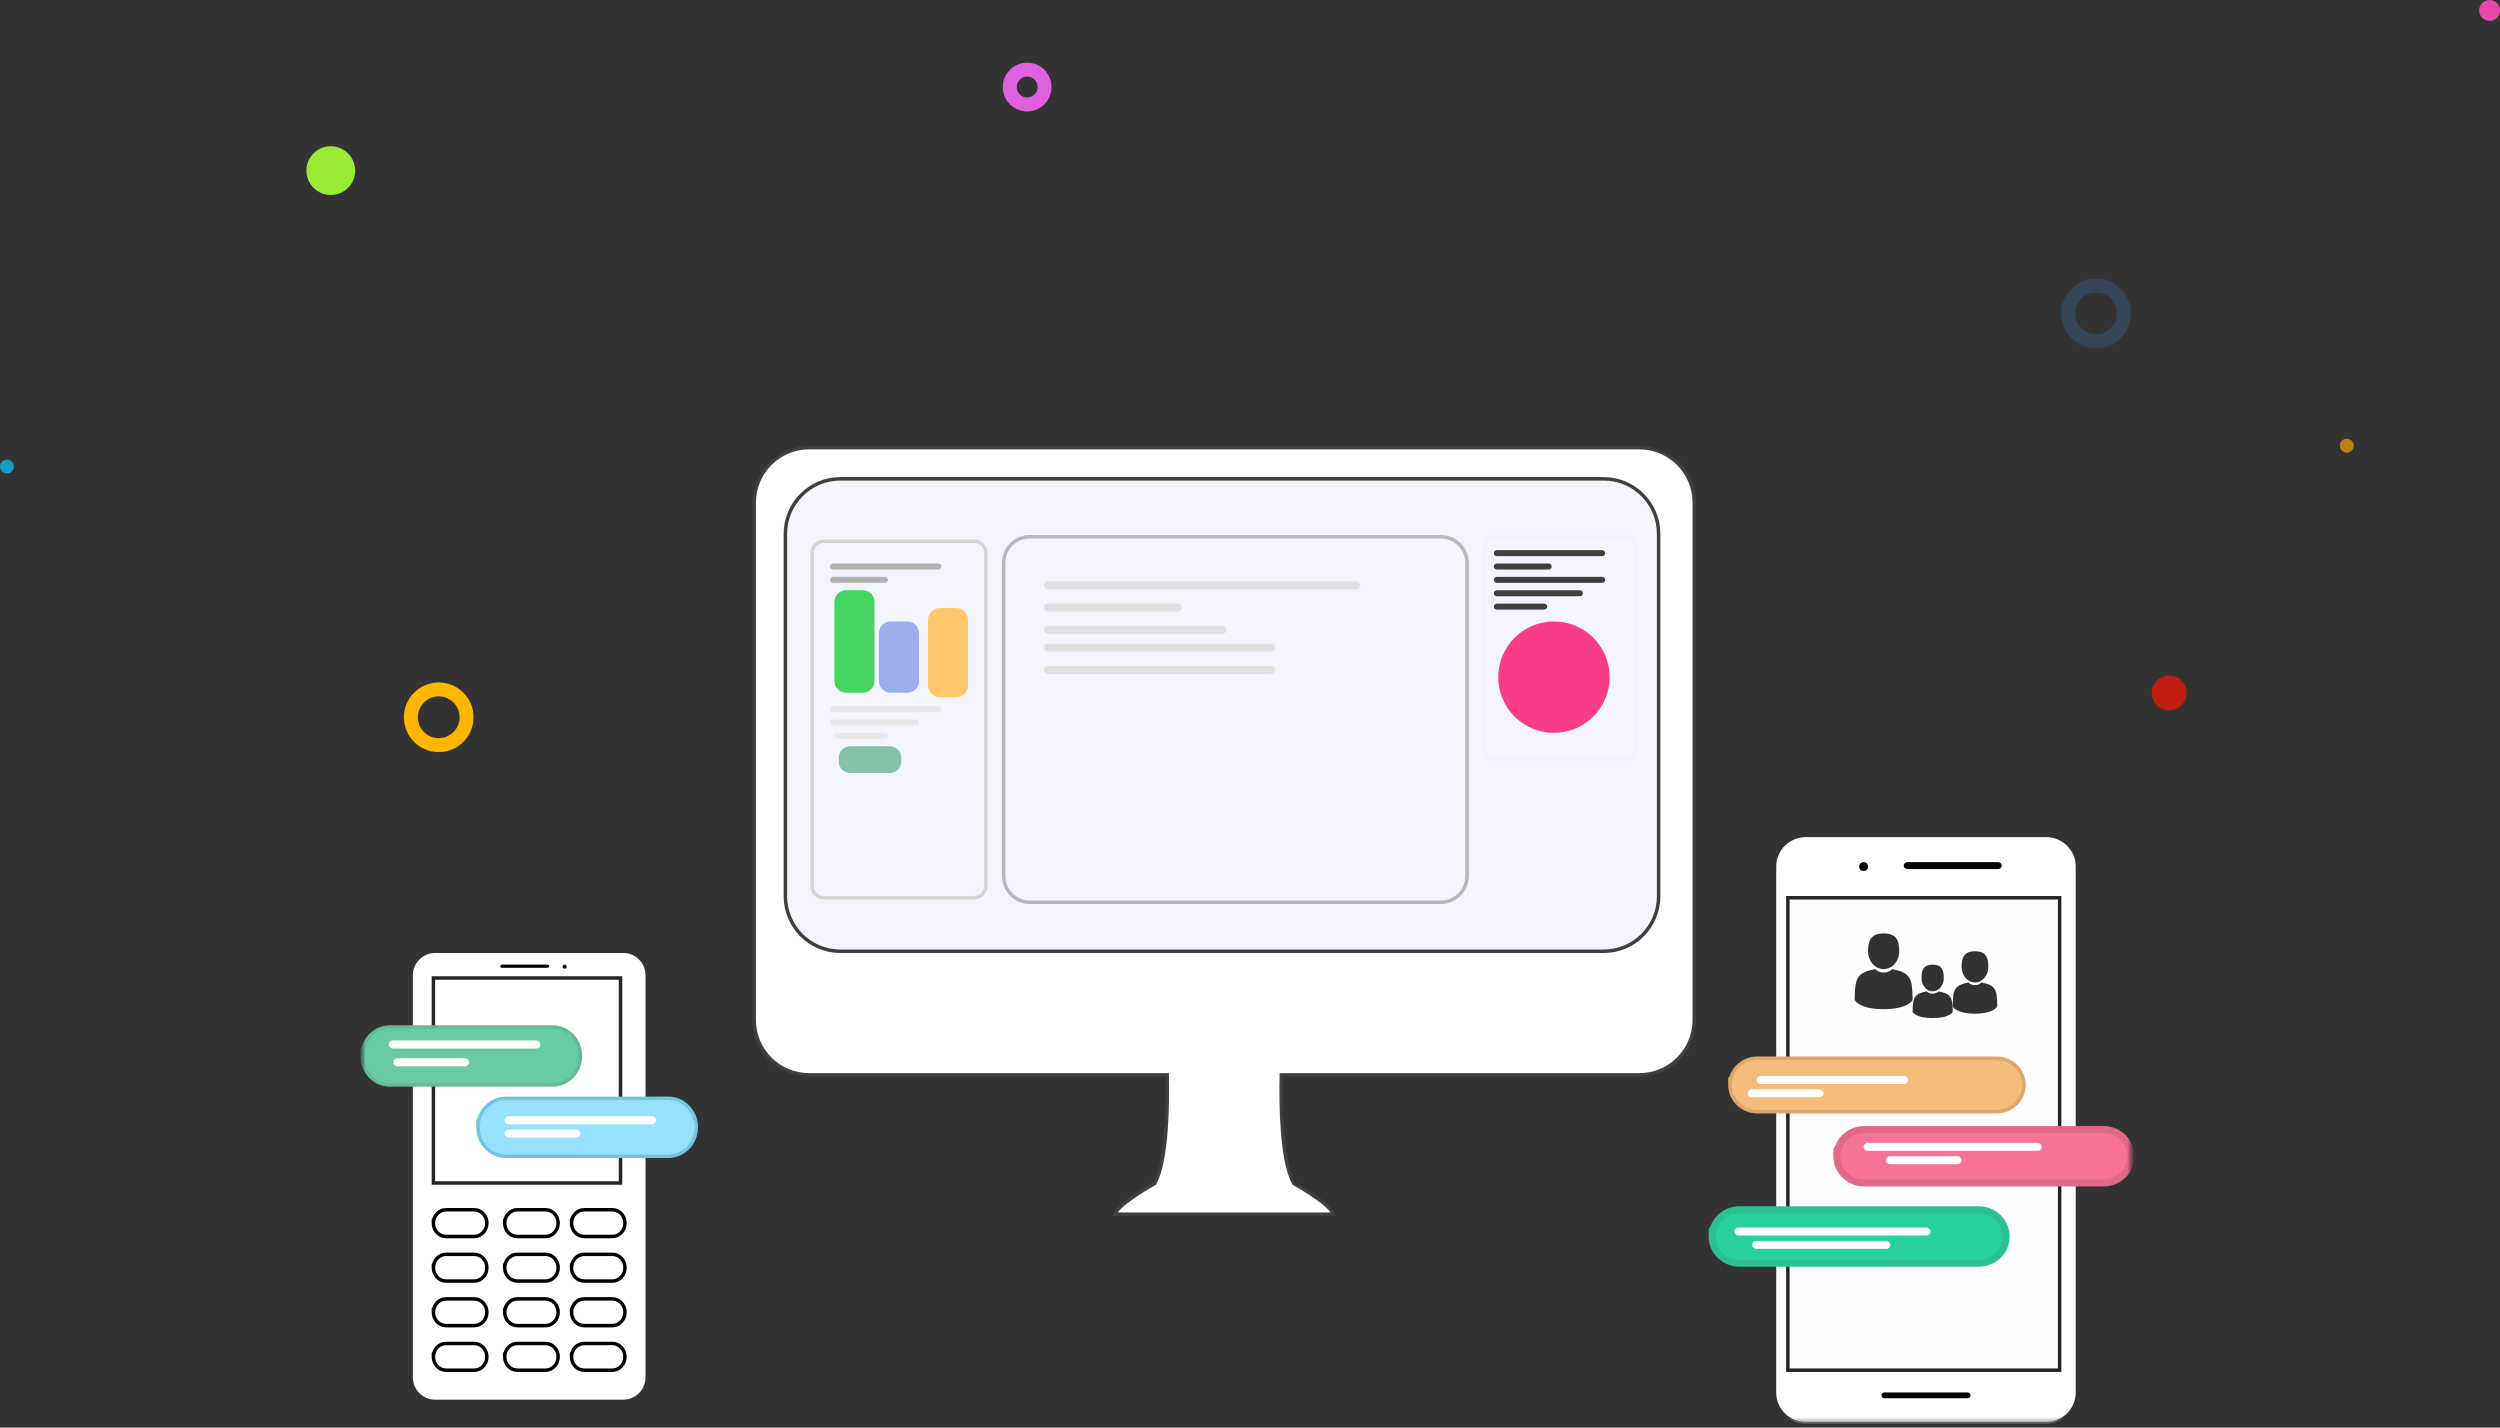 <?xml version="1.0" encoding="UTF-8"?>
<svg width="359px" height="205px" viewBox="0 0 359 205" version="1.1" xmlns="http://www.w3.org/2000/svg" xmlns:xlink="http://www.w3.org/1999/xlink">
    <rect x="0" y="0" width="359" height="205" fill="#333333" stroke="none"/>
    <!-- Generator: Sketch 46.2 (44496) - http://www.bohemiancoding.com/sketch -->
    <title>Workflow with confeti</title>
    <desc>Created with Sketch.</desc>
    <defs>
        <polygon id="path-1" points="0 141.44 254 141.44 254 0 0 0"></polygon>
    </defs>
    <g id="Styled-Pages" stroke="none" stroke-width="1" fill="none" fill-rule="evenodd">
        <g id="Home-(Mobile)" transform="translate(-9, -765)">
            <g id="Workflow-with-confeti" transform="translate(9, 765)">
                <g id="flow" transform="translate(52, 63)">
                    <g id="Page-1">
                        <path d="M64.241,30.08 L185.921,30.08 C210.804,30.08 230.967,50.286 230.967,75.207 C230.967,100.127 210.804,120.32 185.921,120.32 L64.241,120.32 C39.357,120.32 19.194,100.127 19.194,75.207 C19.194,50.286 39.357,30.08 64.241,30.08 Z" id="Stroke-1" stroke="#333133" stroke-width="0.5" stroke-linecap="round" stroke-linejoin="round" stroke-dasharray="1.99,1.99"></path>
                        <path d="M7.038,134.786 C7.038,136.694 8.577,138.24 10.475,138.24 L37.509,138.24 C39.407,138.24 40.947,136.694 40.947,134.786 L40.947,77.054 C40.947,75.146 39.407,73.6 37.509,73.6 L10.475,73.6 C8.577,73.6 7.038,75.146 7.038,77.054 L7.038,134.786 Z" id="Fill-3" fill="#FFFFFF"></path>
                        <path d="M7.038,134.786 C7.038,136.694 8.577,138.24 10.475,138.24 L37.509,138.24 C39.407,138.24 40.947,136.694 40.947,134.786 L40.947,77.054 C40.947,75.146 39.407,73.6 37.509,73.6 L10.475,73.6 C8.577,73.6 7.038,75.146 7.038,77.054 L7.038,134.786 Z" id="Stroke-5" stroke="#333133" stroke-width="0.5"></path>
                        <mask id="mask-2" fill="white">
                            <use xlink:href="#path-1"></use>
                        </mask>
                        <g id="Clip-8"></g>
                        <polygon id="Fill-7" fill="#FFFFFF" mask="url(#mask-2)" points="10.237 106.88 37.108 106.88 37.108 77.44 10.237 77.44"></polygon>
                        <polygon id="Stroke-9" stroke="#262526" stroke-width="0.5" mask="url(#mask-2)" points="10.237 106.88 37.108 106.88 37.108 77.44 10.237 77.44"></polygon>
                        <path d="M10.237,112.64 C10.237,113.701 11.05,114.56 12.054,114.56 L16.095,114.56 C17.1,114.56 17.914,113.701 17.914,112.64 C17.914,111.579 17.1,110.72 16.095,110.72 L12.054,110.72 C11.05,110.72 10.237,111.579 10.237,112.64 C10.237,112.64 10.237,111.579 10.237,112.64 Z" id="Stroke-10" stroke="#000000" stroke-width="0.5" mask="url(#mask-2)"></path>
                        <path d="M10.237,119.04 C10.237,120.101 11.05,120.96 12.054,120.96 L16.095,120.96 C17.1,120.96 17.914,120.101 17.914,119.04 C17.914,117.979 17.1,117.12 16.095,117.12 L12.054,117.12 C11.05,117.12 10.237,117.979 10.237,119.04 C10.237,119.04 10.237,117.979 10.237,119.04 Z" id="Stroke-11" stroke="#000000" stroke-width="0.5" mask="url(#mask-2)"></path>
                        <path d="M10.237,125.44 C10.237,126.501 11.05,127.36 12.054,127.36 L16.095,127.36 C17.1,127.36 17.914,126.501 17.914,125.44 C17.914,124.379 17.1,123.52 16.095,123.52 L12.054,123.52 C11.05,123.52 10.237,124.379 10.237,125.44 C10.237,125.44 10.237,124.379 10.237,125.44 Z" id="Stroke-12" stroke="#000000" stroke-width="0.5" mask="url(#mask-2)"></path>
                        <path d="M10.237,131.84 C10.237,132.901 11.05,133.76 12.054,133.76 L16.095,133.76 C17.1,133.76 17.914,132.901 17.914,131.84 C17.914,130.779 17.1,129.92 16.095,129.92 L12.054,129.92 C11.05,129.92 10.237,130.779 10.237,131.84 C10.237,131.84 10.237,130.779 10.237,131.84 Z" id="Stroke-13" stroke="#000000" stroke-width="0.5" mask="url(#mask-2)"></path>
                        <path d="M20.474,112.64 C20.474,113.701 21.287,114.56 22.291,114.56 L26.332,114.56 C27.336,114.56 28.151,113.701 28.151,112.64 C28.151,111.579 27.336,110.72 26.332,110.72 L22.291,110.72 C21.287,110.72 20.474,111.579 20.474,112.64 C20.474,112.64 20.474,111.579 20.474,112.64 Z" id="Stroke-14" stroke="#000000" stroke-width="0.5" mask="url(#mask-2)"></path>
                        <path d="M20.474,119.04 C20.474,120.101 21.287,120.96 22.291,120.96 L26.332,120.96 C27.336,120.96 28.151,120.101 28.151,119.04 C28.151,117.979 27.336,117.12 26.332,117.12 L22.291,117.12 C21.287,117.12 20.474,117.979 20.474,119.04 C20.474,119.04 20.474,117.979 20.474,119.04 Z" id="Stroke-15" stroke="#000000" stroke-width="0.5" mask="url(#mask-2)"></path>
                        <path d="M20.474,125.44 C20.474,126.501 21.287,127.36 22.291,127.36 L26.332,127.36 C27.336,127.36 28.151,126.501 28.151,125.44 C28.151,124.379 27.336,123.52 26.332,123.52 L22.291,123.52 C21.287,123.52 20.474,124.379 20.474,125.44 C20.474,125.44 20.474,124.379 20.474,125.44 Z" id="Stroke-16" stroke="#000000" stroke-width="0.5" mask="url(#mask-2)"></path>
                        <path d="M20.474,131.84 C20.474,132.901 21.287,133.76 22.291,133.76 L26.332,133.76 C27.336,133.76 28.151,132.901 28.151,131.84 C28.151,130.779 27.336,129.92 26.332,129.92 L22.291,129.92 C21.287,129.92 20.474,130.779 20.474,131.84 C20.474,131.84 20.474,130.779 20.474,131.84 Z" id="Stroke-17" stroke="#000000" stroke-width="0.5" mask="url(#mask-2)"></path>
                        <path d="M30.071,112.64 C30.071,113.701 30.884,114.56 31.888,114.56 L35.929,114.56 C36.933,114.56 37.748,113.701 37.748,112.64 C37.748,111.579 36.933,110.72 35.929,110.72 L31.888,110.72 C30.884,110.72 30.071,111.579 30.071,112.64 C30.071,112.64 30.071,111.579 30.071,112.64 Z" id="Stroke-18" stroke="#000000" stroke-width="0.5" mask="url(#mask-2)"></path>
                        <path d="M30.071,119.04 C30.071,120.101 30.884,120.96 31.888,120.96 L35.929,120.96 C36.933,120.96 37.748,120.101 37.748,119.04 C37.748,117.979 36.933,117.12 35.929,117.12 L31.888,117.12 C30.884,117.12 30.071,117.979 30.071,119.04 C30.071,119.04 30.071,117.979 30.071,119.04 Z" id="Stroke-19" stroke="#000000" stroke-width="0.5" mask="url(#mask-2)"></path>
                        <path d="M30.071,125.44 C30.071,126.501 30.884,127.36 31.888,127.36 L35.929,127.36 C36.933,127.36 37.748,126.501 37.748,125.44 C37.748,124.379 36.933,123.52 35.929,123.52 L31.888,123.52 C30.884,123.52 30.071,124.379 30.071,125.44 C30.071,125.44 30.071,124.379 30.071,125.44 Z" id="Stroke-20" stroke="#000000" stroke-width="0.5" mask="url(#mask-2)"></path>
                        <path d="M30.071,131.84 C30.071,132.901 30.884,133.76 31.888,133.76 L35.929,133.76 C36.933,133.76 37.748,132.901 37.748,131.84 C37.748,130.779 36.933,129.92 35.929,129.92 L31.888,129.92 C30.884,129.92 30.071,130.779 30.071,131.84 C30.071,131.84 30.071,130.779 30.071,131.84 Z" id="Stroke-21" stroke="#000000" stroke-width="0.5" mask="url(#mask-2)"></path>
                        <path d="M19.834,75.748 C19.834,75.873 19.939,75.976 20.068,75.976 L26.638,75.976 C26.768,75.976 26.872,75.873 26.872,75.748 C26.872,75.622 26.768,75.52 26.638,75.52 L20.068,75.52 C19.939,75.52 19.834,75.622 19.834,75.748 C19.834,75.748 19.834,75.622 19.834,75.748" id="Fill-22" fill="#000000" mask="url(#mask-2)"></path>
                        <path d="M29.378,75.814 C29.378,75.977 29.246,76.109 29.084,76.109 C28.923,76.109 28.791,75.977 28.791,75.814 C28.791,75.652 28.923,75.52 29.084,75.52 C29.246,75.52 29.378,75.652 29.378,75.814" id="Fill-23" fill="#000000" mask="url(#mask-2)"></path>
                        <path d="M202.816,136.98 C202.816,139.443 204.831,141.44 207.317,141.44 L241.822,141.44 C244.308,141.44 246.322,139.443 246.322,136.98 L246.322,61.42 C246.322,58.957 244.308,56.96 241.822,56.96 L207.317,56.96 C204.831,56.96 202.816,58.957 202.816,61.42 L202.816,136.98 Z" id="Fill-24" fill="#FFFFFF" mask="url(#mask-2)"></path>
                        <path d="M202.816,136.98 C202.816,139.443 204.831,141.44 207.317,141.44 L241.822,141.44 C244.308,141.44 246.322,139.443 246.322,136.98 L246.322,61.42 C246.322,58.957 244.308,56.96 241.822,56.96 L207.317,56.96 C204.831,56.96 202.816,58.957 202.816,61.42 L202.816,136.98 Z" id="Stroke-25" stroke="#333133" stroke-width="0.5" mask="url(#mask-2)"></path>
                        <polygon id="Fill-26" fill="#FDFDFF" mask="url(#mask-2)" points="204.736 133.76 243.763 133.76 243.763 65.92 204.736 65.92"></polygon>
                        <polygon id="Stroke-27" stroke="#262526" stroke-width="0.5" mask="url(#mask-2)" points="204.736 133.76 243.763 133.76 243.763 65.92 204.736 65.92"></polygon>
                        <path d="M218.171,137.376 C218.171,137.606 218.36,137.792 218.591,137.792 L230.548,137.792 C230.779,137.792 230.967,137.606 230.967,137.376 C230.967,137.146 230.779,136.96 230.548,136.96 L218.591,136.96 C218.36,136.96 218.171,137.146 218.171,137.376 C218.171,137.376 218.171,137.146 218.171,137.376" id="Fill-28" fill="#000000" mask="url(#mask-2)"></path>
                        <path d="M216.252,61.44 C216.252,61.793 215.966,62.08 215.612,62.08 C215.259,62.08 214.972,61.793 214.972,61.44 C214.972,61.087 215.259,60.8 215.612,60.8 C215.966,60.8 216.252,61.087 216.252,61.44" id="Fill-29" fill="#000000" mask="url(#mask-2)"></path>
                        <path d="M221.37,61.299 C221.37,61.574 221.606,61.798 221.898,61.798 L234.92,61.798 C235.21,61.798 235.446,61.574 235.446,61.299 C235.446,61.024 235.21,60.8 234.92,60.8 L221.898,60.8 C221.606,60.8 221.37,61.024 221.37,61.299 C221.37,61.299 221.37,61.024 221.37,61.299" id="Fill-30" fill="#000000" mask="url(#mask-2)"></path>
                        <path d="M211.773,103.04 C211.773,105.16 213.533,106.88 215.704,106.88 L250.069,106.88 C252.241,106.88 254,105.16 254,103.04 C254,100.92 252.241,99.2 250.069,99.2 L215.704,99.2 C213.533,99.2 211.773,100.92 211.773,103.04 C211.773,103.04 211.773,100.92 211.773,103.04" id="Fill-31" stroke="#E26888" fill="#F77395" mask="url(#mask-2)"></path>
                        <path d="M193.859,114.56 C193.859,116.68 195.619,118.4 197.79,118.4 L232.155,118.4 C234.325,118.4 236.086,116.68 236.086,114.56 C236.086,112.44 234.325,110.72 232.155,110.72 L197.79,110.72 C195.619,110.72 193.859,112.44 193.859,114.56 C193.859,114.56 193.859,112.44 193.859,114.56" id="Fill-32" stroke="#2CC192" fill="#28D09B" mask="url(#mask-2)"></path>
                        <path d="M221.371,81.325 C221.371,81.237 221.37,81.301 221.371,81.325" id="Fill-34" fill="#333133" mask="url(#mask-2)"></path>
                        <path d="M229.688,82 C229.689,81.976 229.688,81.833 229.688,82" id="Fill-35" fill="#333133" mask="url(#mask-2)"></path>
                        <g id="Group" mask="url(#mask-2)" fill="#333133">
                            <g transform="translate(214.332, 71.04)">
                                <path d="M4.159,5.12 C5.395,5.12 6.398,3.973 6.398,2.561 C6.398,1.147 6.069,0 4.159,0 C2.249,0 1.919,1.147 1.919,2.561 C1.919,3.973 2.922,5.12 4.159,5.12" id="Fill-33"></path>
                                <path d="M8.312,9.155 C8.272,6.401 7.936,5.616 5.364,5.12 C5.364,5.12 5.002,5.614 4.159,5.614 C3.315,5.614 2.953,5.12 2.953,5.12 C0.41,5.611 0.054,6.384 0.007,9.065 C0.003,9.285 0.001,9.296 0,9.271 C0,9.318 0.001,9.406 0.001,9.56 C0.001,9.56 0.613,10.88 4.159,10.88 C7.705,10.88 8.316,9.56 8.316,9.56 C8.316,9.461 8.316,9.392 8.317,9.346 C8.316,9.362 8.315,9.331 8.312,9.155" id="Fill-36"></path>
                            </g>
                        </g>
                        <g id="Group-Copy" mask="url(#mask-2)" fill="#333133">
                            <g transform="translate(222.65, 75.52)">
                                <path d="M2.879,3.84 C3.762,3.84 4.479,2.98 4.479,1.92 C4.479,0.86 4.243,0 2.879,0 C1.515,0 1.28,0.86 1.28,1.92 C1.28,2.98 1.996,3.84 2.879,3.84" id="Fill-33"></path>
                                <path d="M5.755,6.53 C5.727,4.694 5.494,4.171 3.714,3.84 C3.714,3.84 3.463,4.169 2.879,4.169 C2.295,4.169 2.044,3.84 2.044,3.84 C0.284,4.167 0.037,4.683 0.005,6.47 C0.002,6.617 0.001,6.624 0,6.607 C0,6.639 0.001,6.698 0.001,6.8 C0.001,6.8 0.424,7.68 2.879,7.68 C5.334,7.68 5.757,6.8 5.757,6.8 C5.757,6.734 5.757,6.688 5.758,6.658 C5.757,6.668 5.756,6.647 5.755,6.53" id="Fill-36"></path>
                            </g>
                        </g>
                        <g id="Group-Copy-2" mask="url(#mask-2)" fill="#333133">
                            <g transform="translate(228.408, 73.6)">
                                <path d="M3.199,4.48 C4.259,4.48 5.118,3.477 5.118,2.241 C5.118,1.003 4.836,0 3.199,0 C1.562,0 1.28,1.003 1.28,2.241 C1.28,3.477 2.139,4.48 3.199,4.48" id="Fill-33"></path>
                                <path d="M6.394,7.618 C6.363,5.476 6.105,4.866 4.126,4.48 C4.126,4.48 3.848,4.864 3.199,4.864 C2.55,4.864 2.272,4.48 2.272,4.48 C0.315,4.862 0.041,5.463 0.005,7.549 C0.002,7.719 0.001,7.728 0,7.708 C0,7.745 0.001,7.814 0.001,7.934 C0.001,7.934 0.471,8.96 3.199,8.96 C5.927,8.96 6.397,7.934 6.397,7.934 C6.397,7.856 6.397,7.803 6.398,7.767 C6.397,7.779 6.396,7.755 6.394,7.618" id="Fill-36"></path>
                            </g>
                        </g>
                        <path d="M0,88.64 C0,90.938 1.787,92.8 3.992,92.8 L27.358,92.8 C29.563,92.8 31.35,90.938 31.35,88.64 C31.35,86.342 29.563,84.48 27.358,84.48 L3.992,84.48 C1.787,84.48 0,86.342 0,88.64 C0,88.64 0,86.342 0,88.64" id="Fill-37" stroke="#5FBC97" stroke-width="0.5" fill="#69CBA4" mask="url(#mask-2)"></path>
                        <path d="M3.839,86.985 C3.839,87.309 4.106,87.57 4.435,87.57 L24.995,87.57 C25.324,87.57 25.592,87.309 25.592,86.985 C25.592,86.661 25.324,86.4 24.995,86.4 L4.435,86.4 C4.106,86.4 3.839,86.661 3.839,86.985 C3.839,86.985 3.839,86.661 3.839,86.985" id="Fill-38" fill="#FFFFFF" mask="url(#mask-2)"></path>
                        <path d="M4.479,89.545 C4.479,89.869 4.743,90.13 5.068,90.13 L14.765,90.13 C15.091,90.13 15.355,89.869 15.355,89.545 C15.355,89.221 15.091,88.96 14.765,88.96 L5.068,88.96 C4.743,88.96 4.479,89.221 4.479,89.545 C4.479,89.545 4.479,89.221 4.479,89.545" id="Fill-39" fill="#FFFFFF" mask="url(#mask-2)"></path>
                        <path d="M215.612,101.69 C215.612,102.004 215.875,102.259 216.2,102.259 L240.617,102.259 C240.941,102.259 241.204,102.004 241.204,101.69 C241.204,101.375 240.941,101.12 240.617,101.12 L216.2,101.12 C215.875,101.12 215.612,101.375 215.612,101.69 C215.612,101.69 215.612,101.375 215.612,101.69" id="Fill-40" fill="#FFFFFF" mask="url(#mask-2)"></path>
                        <path d="M218.811,103.61 C218.811,103.924 219.075,104.179 219.4,104.179 L229.097,104.179 C229.423,104.179 229.688,103.924 229.688,103.61 C229.688,103.295 229.423,103.04 229.097,103.04 L219.4,103.04 C219.075,103.04 218.811,103.295 218.811,103.61 C218.811,103.61 218.811,103.295 218.811,103.61" id="Fill-41" fill="#FFFFFF" mask="url(#mask-2)"></path>
                        <path d="M197.058,113.85 C197.058,114.164 197.319,114.419 197.641,114.419 L224.626,114.419 C224.948,114.419 225.209,114.164 225.209,113.85 C225.209,113.535 224.948,113.28 224.626,113.28 L197.641,113.28 C197.319,113.28 197.058,113.535 197.058,113.85 C197.058,113.85 197.058,113.535 197.058,113.85" id="Fill-42" fill="#FFFFFF" mask="url(#mask-2)"></path>
                        <path d="M199.617,115.77 C199.617,116.084 199.877,116.339 200.199,116.339 L218.869,116.339 C219.191,116.339 219.451,116.084 219.451,115.77 C219.451,115.455 219.191,115.2 218.869,115.2 L200.199,115.2 C199.877,115.2 199.617,115.455 199.617,115.77 C199.617,115.77 199.617,115.455 199.617,115.77" id="Fill-43" fill="#FFFFFF" mask="url(#mask-2)"></path>
                        <path d="M196.418,92.8 C196.418,94.92 198.178,96.64 200.349,96.64 L234.714,96.64 C236.885,96.64 238.645,94.92 238.645,92.8 C238.645,90.68 236.885,88.96 234.714,88.96 L200.349,88.96 C198.178,88.96 196.418,90.68 196.418,92.8 C196.418,92.8 196.418,90.68 196.418,92.8" id="Fill-44" fill="#FFFFFF" mask="url(#mask-2)"></path>
                        <path d="M196.418,92.8 C196.418,94.92 198.178,96.64 200.349,96.64 L234.714,96.64 C236.885,96.64 238.645,94.92 238.645,92.8 C238.645,90.68 236.885,88.96 234.714,88.96 L200.349,88.96 C198.178,88.96 196.418,90.68 196.418,92.8 C196.418,92.8 196.418,90.68 196.418,92.8 Z" id="Stroke-45" stroke="#DDA769" stroke-width="0.5" fill="#F5BC7B" mask="url(#mask-2)"></path>
                        <path d="M200.257,92.09 C200.257,92.404 200.524,92.659 200.853,92.659 L221.414,92.659 C221.743,92.659 222.01,92.404 222.01,92.09 C222.01,91.775 221.743,91.52 221.414,91.52 L200.853,91.52 C200.524,91.52 200.257,91.775 200.257,92.09 C200.257,92.09 200.257,91.775 200.257,92.09" id="Fill-46" fill="#FFFFFF" mask="url(#mask-2)"></path>
                        <path d="M198.977,94.01 C198.977,94.324 199.241,94.579 199.567,94.579 L209.263,94.579 C209.589,94.579 209.854,94.324 209.854,94.01 C209.854,93.695 209.589,93.44 209.263,93.44 L199.567,93.44 C199.241,93.44 198.977,93.695 198.977,94.01 C198.977,94.01 198.977,93.695 198.977,94.01" id="Fill-47" fill="#FFFFFF" mask="url(#mask-2)"></path>
                        <path d="M16.635,98.88 C16.635,101.178 18.433,103.04 20.652,103.04 L43.967,103.04 C46.186,103.04 47.985,101.178 47.985,98.88 C47.985,96.582 46.186,94.72 43.967,94.72 L20.652,94.72 C18.433,94.72 16.635,96.582 16.635,98.88 C16.635,98.88 16.635,96.582 16.635,98.88" id="Fill-48" fill="#FFFFFF" mask="url(#mask-2)"></path>
                        <path d="M16.635,98.88 C16.635,101.178 18.433,103.04 20.652,103.04 L43.967,103.04 C46.186,103.04 47.985,101.178 47.985,98.88 C47.985,96.582 46.186,94.72 43.967,94.72 L20.652,94.72 C18.433,94.72 16.635,96.582 16.635,98.88 C16.635,98.88 16.635,96.582 16.635,98.88 Z" id="Stroke-49" stroke="#74C3E2" stroke-width="0.5" fill="#96E1FF" mask="url(#mask-2)"></path>
                        <path d="M20.474,97.865 C20.474,98.189 20.741,98.45 21.07,98.45 L41.63,98.45 C41.959,98.45 42.227,98.189 42.227,97.865 C42.227,97.541 41.959,97.28 41.63,97.28 L21.07,97.28 C20.741,97.28 20.474,97.541 20.474,97.865 C20.474,97.865 20.474,97.541 20.474,97.865" id="Fill-50" fill="#FFFFFF" mask="url(#mask-2)"></path>
                        <path d="M20.474,99.785 C20.474,100.109 20.738,100.37 21.063,100.37 L30.759,100.37 C31.086,100.37 31.35,100.109 31.35,99.785 C31.35,99.461 31.086,99.2 30.759,99.2 L21.063,99.2 C20.738,99.2 20.474,99.461 20.474,99.785 C20.474,99.785 20.474,99.461 20.474,99.785" id="Fill-51" fill="#FFFFFF" mask="url(#mask-2)"></path>
                        <path d="M183.402,1.28 L64.2,1.28 C59.834,1.28 56.302,4.815 56.302,9.184 L56.302,83.463 C56.302,87.819 59.834,91.354 64.2,91.354 L115.606,91.354 C115.699,95.683 115.606,103.641 113.82,106.938 C113.82,106.938 108.529,109.904 108.105,111.36 L139.483,111.36 C139.073,109.904 133.782,106.938 133.782,106.938 C131.996,103.641 131.904,95.683 131.996,91.354 L183.402,91.354 C187.768,91.354 191.3,87.819 191.3,83.463 L191.3,9.184 C191.3,4.815 187.768,1.28 183.402,1.28" id="Fill-52" fill="#FFFFFF" mask="url(#mask-2)"></path>
                        <path d="M183.402,1.28 L64.2,1.28 C59.834,1.28 56.302,4.815 56.302,9.184 L56.302,83.463 C56.302,87.819 59.834,91.354 64.2,91.354 L115.606,91.354 C115.699,95.683 115.606,103.641 113.82,106.938 C113.82,106.938 108.529,109.904 108.105,111.36 L139.483,111.36 C139.073,109.904 133.782,106.938 133.782,106.938 C131.996,103.641 131.904,95.683 131.996,91.354 L183.402,91.354 C187.768,91.354 191.3,87.819 191.3,83.463 L191.3,9.184 C191.3,4.815 187.768,1.28 183.402,1.28 Z" id="Stroke-53" stroke="#3F3F3F" stroke-width="0.5" mask="url(#mask-2)"></path>
                        <path d="M186.181,65.692 C186.181,70.057 182.652,73.6 178.304,73.6 L68.671,73.6 C64.31,73.6 60.781,70.057 60.781,65.692 L60.781,13.668 C60.781,9.303 64.31,5.76 68.671,5.76 L178.304,5.76 C182.652,5.76 186.181,9.303 186.181,13.668 L186.181,65.692 Z" id="Fill-54" fill="#F4F4FC" mask="url(#mask-2)"></path>
                        <path d="M186.181,65.692 C186.181,70.057 182.652,73.6 178.304,73.6 L68.671,73.6 C64.31,73.6 60.781,70.057 60.781,65.692 L60.781,13.668 C60.781,9.303 64.31,5.76 68.671,5.76 L178.304,5.76 C182.652,5.76 186.181,9.303 186.181,13.668 L186.181,65.692 Z" id="Stroke-55" stroke="#3F3F3F" stroke-width="0.5" mask="url(#mask-2)"></path>
                        <path d="M161.229,44.392 C161.229,45.325 161.992,46.08 162.934,46.08 L181.277,46.08 C182.219,46.08 182.982,45.325 182.982,44.392 L182.982,15.769 C182.982,14.835 182.219,14.08 181.277,14.08 L162.934,14.08 C161.992,14.08 161.229,14.835 161.229,15.769 L161.229,44.392 Z" id="Stroke-56" stroke="#262526" stroke-width="0.5" opacity="0.11" mask="url(#mask-2)"></path>
                        <path d="M162.509,16.431 C162.509,16.669 162.706,16.863 162.948,16.863 L178.064,16.863 C178.307,16.863 178.504,16.669 178.504,16.431 C178.504,16.193 178.307,16 178.064,16 L162.948,16 C162.706,16 162.509,16.193 162.509,16.431 C162.509,16.431 162.509,16.193 162.509,16.431" id="Fill-57" fill="#3F3F3F" mask="url(#mask-2)"></path>
                        <path d="M162.509,18.351 C162.509,18.589 162.711,18.783 162.96,18.783 L170.376,18.783 C170.625,18.783 170.826,18.589 170.826,18.351 C170.826,18.113 170.625,17.92 170.376,17.92 L162.96,17.92 C162.711,17.92 162.509,18.113 162.509,18.351 C162.509,18.351 162.509,18.113 162.509,18.351" id="Fill-58" fill="#3F3F3F" mask="url(#mask-2)"></path>
                        <path d="M162.509,20.271 C162.509,20.509 162.706,20.703 162.948,20.703 L178.064,20.703 C178.307,20.703 178.504,20.509 178.504,20.271 C178.504,20.033 178.307,19.84 178.064,19.84 L162.948,19.84 C162.706,19.84 162.509,20.033 162.509,20.271 C162.509,20.271 162.509,20.033 162.509,20.271" id="Fill-59" fill="#3F3F3F" mask="url(#mask-2)"></path>
                        <path d="M162.509,22.191 C162.509,22.429 162.706,22.623 162.949,22.623 L174.865,22.623 C175.108,22.623 175.305,22.429 175.305,22.191 C175.305,21.953 175.108,21.76 174.865,21.76 L162.949,21.76 C162.706,21.76 162.509,21.953 162.509,22.191 C162.509,22.191 162.509,21.953 162.509,22.191" id="Fill-60" fill="#3F3F3F" mask="url(#mask-2)"></path>
                        <path d="M162.509,24.111 C162.509,24.349 162.716,24.543 162.971,24.543 L169.725,24.543 C169.979,24.543 170.186,24.349 170.186,24.111 C170.186,23.873 169.979,23.68 169.725,23.68 L162.971,23.68 C162.716,23.68 162.509,23.873 162.509,24.111 C162.509,24.111 162.509,23.873 162.509,24.111" id="Fill-61" fill="#3F3F3F" mask="url(#mask-2)"></path>
                        <path d="M179.144,34.24 C179.144,38.659 175.563,42.24 171.146,42.24 C166.729,42.24 163.149,38.659 163.149,34.24 C163.149,29.821 166.729,26.24 171.146,26.24 C175.563,26.24 179.144,29.821 179.144,34.24" id="Fill-62" fill="#F93C88" mask="url(#mask-2)"></path>
                        <path d="M64.62,64.235 C64.62,65.166 65.377,65.92 66.311,65.92 L87.88,65.92 C88.815,65.92 89.572,65.166 89.572,64.235 L89.572,16.405 C89.572,15.474 88.815,14.72 87.88,14.72 L66.311,14.72 C65.377,14.72 64.62,15.474 64.62,16.405 L64.62,64.235 Z" id="Stroke-63" stroke="#D5D5D5" stroke-width="0.5" mask="url(#mask-2)"></path>
                        <path d="M67.179,18.351 C67.179,18.589 67.376,18.783 67.618,18.783 L82.734,18.783 C82.977,18.783 83.174,18.589 83.174,18.351 C83.174,18.113 82.977,17.92 82.734,17.92 L67.618,17.92 C67.376,17.92 67.179,18.113 67.179,18.351 C67.179,18.351 67.179,18.113 67.179,18.351" id="Fill-64" fill="#B2B2B2" mask="url(#mask-2)"></path>
                        <path d="M67.179,20.271 C67.179,20.509 67.381,20.703 67.63,20.703 L75.046,20.703 C75.295,20.703 75.496,20.509 75.496,20.271 C75.496,20.033 75.295,19.84 75.046,19.84 L67.63,19.84 C67.381,19.84 67.179,20.033 67.179,20.271 C67.179,20.271 67.179,20.033 67.179,20.271" id="Fill-65" fill="#B2B2B2" mask="url(#mask-2)"></path>
                        <path d="M67.179,38.831 C67.179,39.069 67.376,39.263 67.618,39.263 L82.734,39.263 C82.977,39.263 83.174,39.069 83.174,38.831 C83.174,38.593 82.977,38.4 82.734,38.4 L67.618,38.4 C67.376,38.4 67.179,38.593 67.179,38.831 C67.179,38.831 67.179,38.593 67.179,38.831" id="Fill-66" fill="#E8E8E8" mask="url(#mask-2)"></path>
                        <path d="M67.179,40.751 C67.179,40.989 67.376,41.183 67.619,41.183 L79.535,41.183 C79.778,41.183 79.975,40.989 79.975,40.751 C79.975,40.513 79.778,40.32 79.535,40.32 L67.619,40.32 C67.376,40.32 67.179,40.513 67.179,40.751 C67.179,40.751 67.179,40.513 67.179,40.751" id="Fill-67" fill="#E8E8E8" mask="url(#mask-2)"></path>
                        <path d="M67.819,42.671 C67.819,42.909 68.026,43.103 68.281,43.103 L75.034,43.103 C75.289,43.103 75.496,42.909 75.496,42.671 C75.496,42.433 75.289,42.24 75.034,42.24 L68.281,42.24 C68.026,42.24 67.819,42.433 67.819,42.671 C67.819,42.671 67.819,42.433 67.819,42.671" id="Fill-68" fill="#E8E8E8" mask="url(#mask-2)"></path>
                        <path d="M68.458,46.456 C68.458,47.309 69.214,48 70.148,48 L75.726,48 C76.66,48 77.416,47.309 77.416,46.456 L77.416,45.704 C77.416,44.851 76.66,44.16 75.726,44.16 L70.148,44.16 C69.214,44.16 68.458,44.851 68.458,45.704 L68.458,46.456 Z" id="Fill-69" fill="#88C1AA" mask="url(#mask-2)"></path>
                        <path d="M67.819,34.823 C67.819,35.739 68.578,36.48 69.515,36.48 L71.879,36.48 C72.816,36.48 73.577,35.739 73.577,34.823 L73.577,23.418 C73.577,22.501 72.816,21.76 71.879,21.76 L69.515,21.76 C68.578,21.76 67.819,22.501 67.819,23.418 L67.819,34.823 Z" id="Fill-70" fill="#45D560" mask="url(#mask-2)"></path>
                        <path d="M74.217,34.81 C74.217,35.732 74.976,36.48 75.913,36.48 L78.277,36.48 C79.214,36.48 79.975,35.732 79.975,34.81 L79.975,27.91 C79.975,26.988 79.214,26.24 78.277,26.24 L75.913,26.24 C74.976,26.24 74.217,26.988 74.217,27.91 L74.217,34.81 Z" id="Fill-71" fill="#9DADEB" mask="url(#mask-2)"></path>
                        <path d="M81.254,35.388 C81.254,36.345 82.014,37.12 82.951,37.12 L85.315,37.12 C86.252,37.12 87.013,36.345 87.013,35.388 L87.013,26.053 C87.013,25.097 86.252,24.32 85.315,24.32 L82.951,24.32 C82.014,24.32 81.254,25.097 81.254,26.053 L81.254,35.388 Z" id="Fill-72" fill="#FFC76A" mask="url(#mask-2)"></path>
                        <path d="M92.131,62.802 C92.131,64.878 93.809,66.56 95.88,66.56 L154.923,66.56 C156.992,66.56 158.67,64.878 158.67,62.802 L158.67,17.838 C158.67,15.762 156.992,14.08 154.923,14.08 L95.88,14.08 C93.809,14.08 92.131,15.762 92.131,17.838 L92.131,62.802 Z" id="Stroke-73" stroke="#B9B8B8" stroke-width="0.5" mask="url(#mask-2)"></path>
                        <path d="M97.889,21.052 C97.889,21.368 98.153,21.624 98.479,21.624 L142.725,21.624 C143.051,21.624 143.315,21.368 143.315,21.052 C143.315,20.736 143.051,20.48 142.725,20.48 L98.479,20.48 C98.153,20.48 97.889,20.736 97.889,21.052 C97.889,21.052 97.889,20.736 97.889,21.052" id="Fill-74" fill="#E1E1E1" mask="url(#mask-2)"></path>
                        <path d="M97.889,24.252 C97.889,24.568 98.152,24.824 98.476,24.824 L117.136,24.824 C117.46,24.824 117.723,24.568 117.723,24.252 C117.723,23.936 117.46,23.68 117.136,23.68 L98.476,23.68 C98.152,23.68 97.889,23.936 97.889,24.252 C97.889,24.252 97.889,23.936 97.889,24.252" id="Fill-75" fill="#E1E1E1" mask="url(#mask-2)"></path>
                        <path d="M97.889,27.452 C97.889,27.768 98.156,28.024 98.485,28.024 L123.525,28.024 C123.854,28.024 124.121,27.768 124.121,27.452 C124.121,27.136 123.854,26.88 123.525,26.88 L98.485,26.88 C98.156,26.88 97.889,27.136 97.889,27.452 C97.889,27.452 97.889,27.136 97.889,27.452" id="Fill-76" fill="#E1E1E1" mask="url(#mask-2)"></path>
                        <path d="M97.889,30.012 C97.889,30.328 98.155,30.584 98.483,30.584 L130.564,30.584 C130.892,30.584 131.159,30.328 131.159,30.012 C131.159,29.696 130.892,29.44 130.564,29.44 L98.483,29.44 C98.155,29.44 97.889,29.696 97.889,30.012 C97.889,30.012 97.889,29.696 97.889,30.012" id="Fill-77" fill="#E1E1E1" mask="url(#mask-2)"></path>
                        <path d="M97.889,33.212 C97.889,33.528 98.155,33.784 98.483,33.784 L130.564,33.784 C130.892,33.784 131.159,33.528 131.159,33.212 C131.159,32.896 130.892,32.64 130.564,32.64 L98.483,32.64 C98.155,32.64 97.889,32.896 97.889,33.212 C97.889,33.212 97.889,32.896 97.889,33.212" id="Fill-78" fill="#E1E1E1" mask="url(#mask-2)"></path>
                    </g>
                </g>
                <g id="Section-2-Dots-BG">
                    <circle id="Oval-4" fill="#E548A8" cx="357.5" cy="1.5" r="1.5"></circle>
                    <circle id="Oval-4-Copy-6" fill="#9AE934" cx="47.5" cy="24.5" r="3.5"></circle>
                    <circle id="Oval-4-Copy-5" fill="#FF1502" opacity="0.691" cx="311.5" cy="99.5" r="2.5"></circle>
                    <circle id="Oval-4-Copy-7" fill="#FF9E02" opacity="0.691" cx="337" cy="64" r="1"></circle>
                    <circle id="Oval-4-Copy-8" fill="#02CCFF" opacity="0.691" cx="1" cy="67" r="1"></circle>
                    <circle id="Oval-4-Copy" stroke="#FFB600" stroke-width="2" cx="63" cy="103" r="4"></circle>
                    <circle id="Oval-4-Copy-2" stroke="#368DDD" stroke-width="2" opacity="0.208" cx="301" cy="45" r="4"></circle>
                    <circle id="Oval-4-Copy-4" stroke="#E061E0" stroke-width="2" cx="147.5" cy="12.5" r="2.5"></circle>
                </g>
            </g>
        </g>
    </g>
</svg>